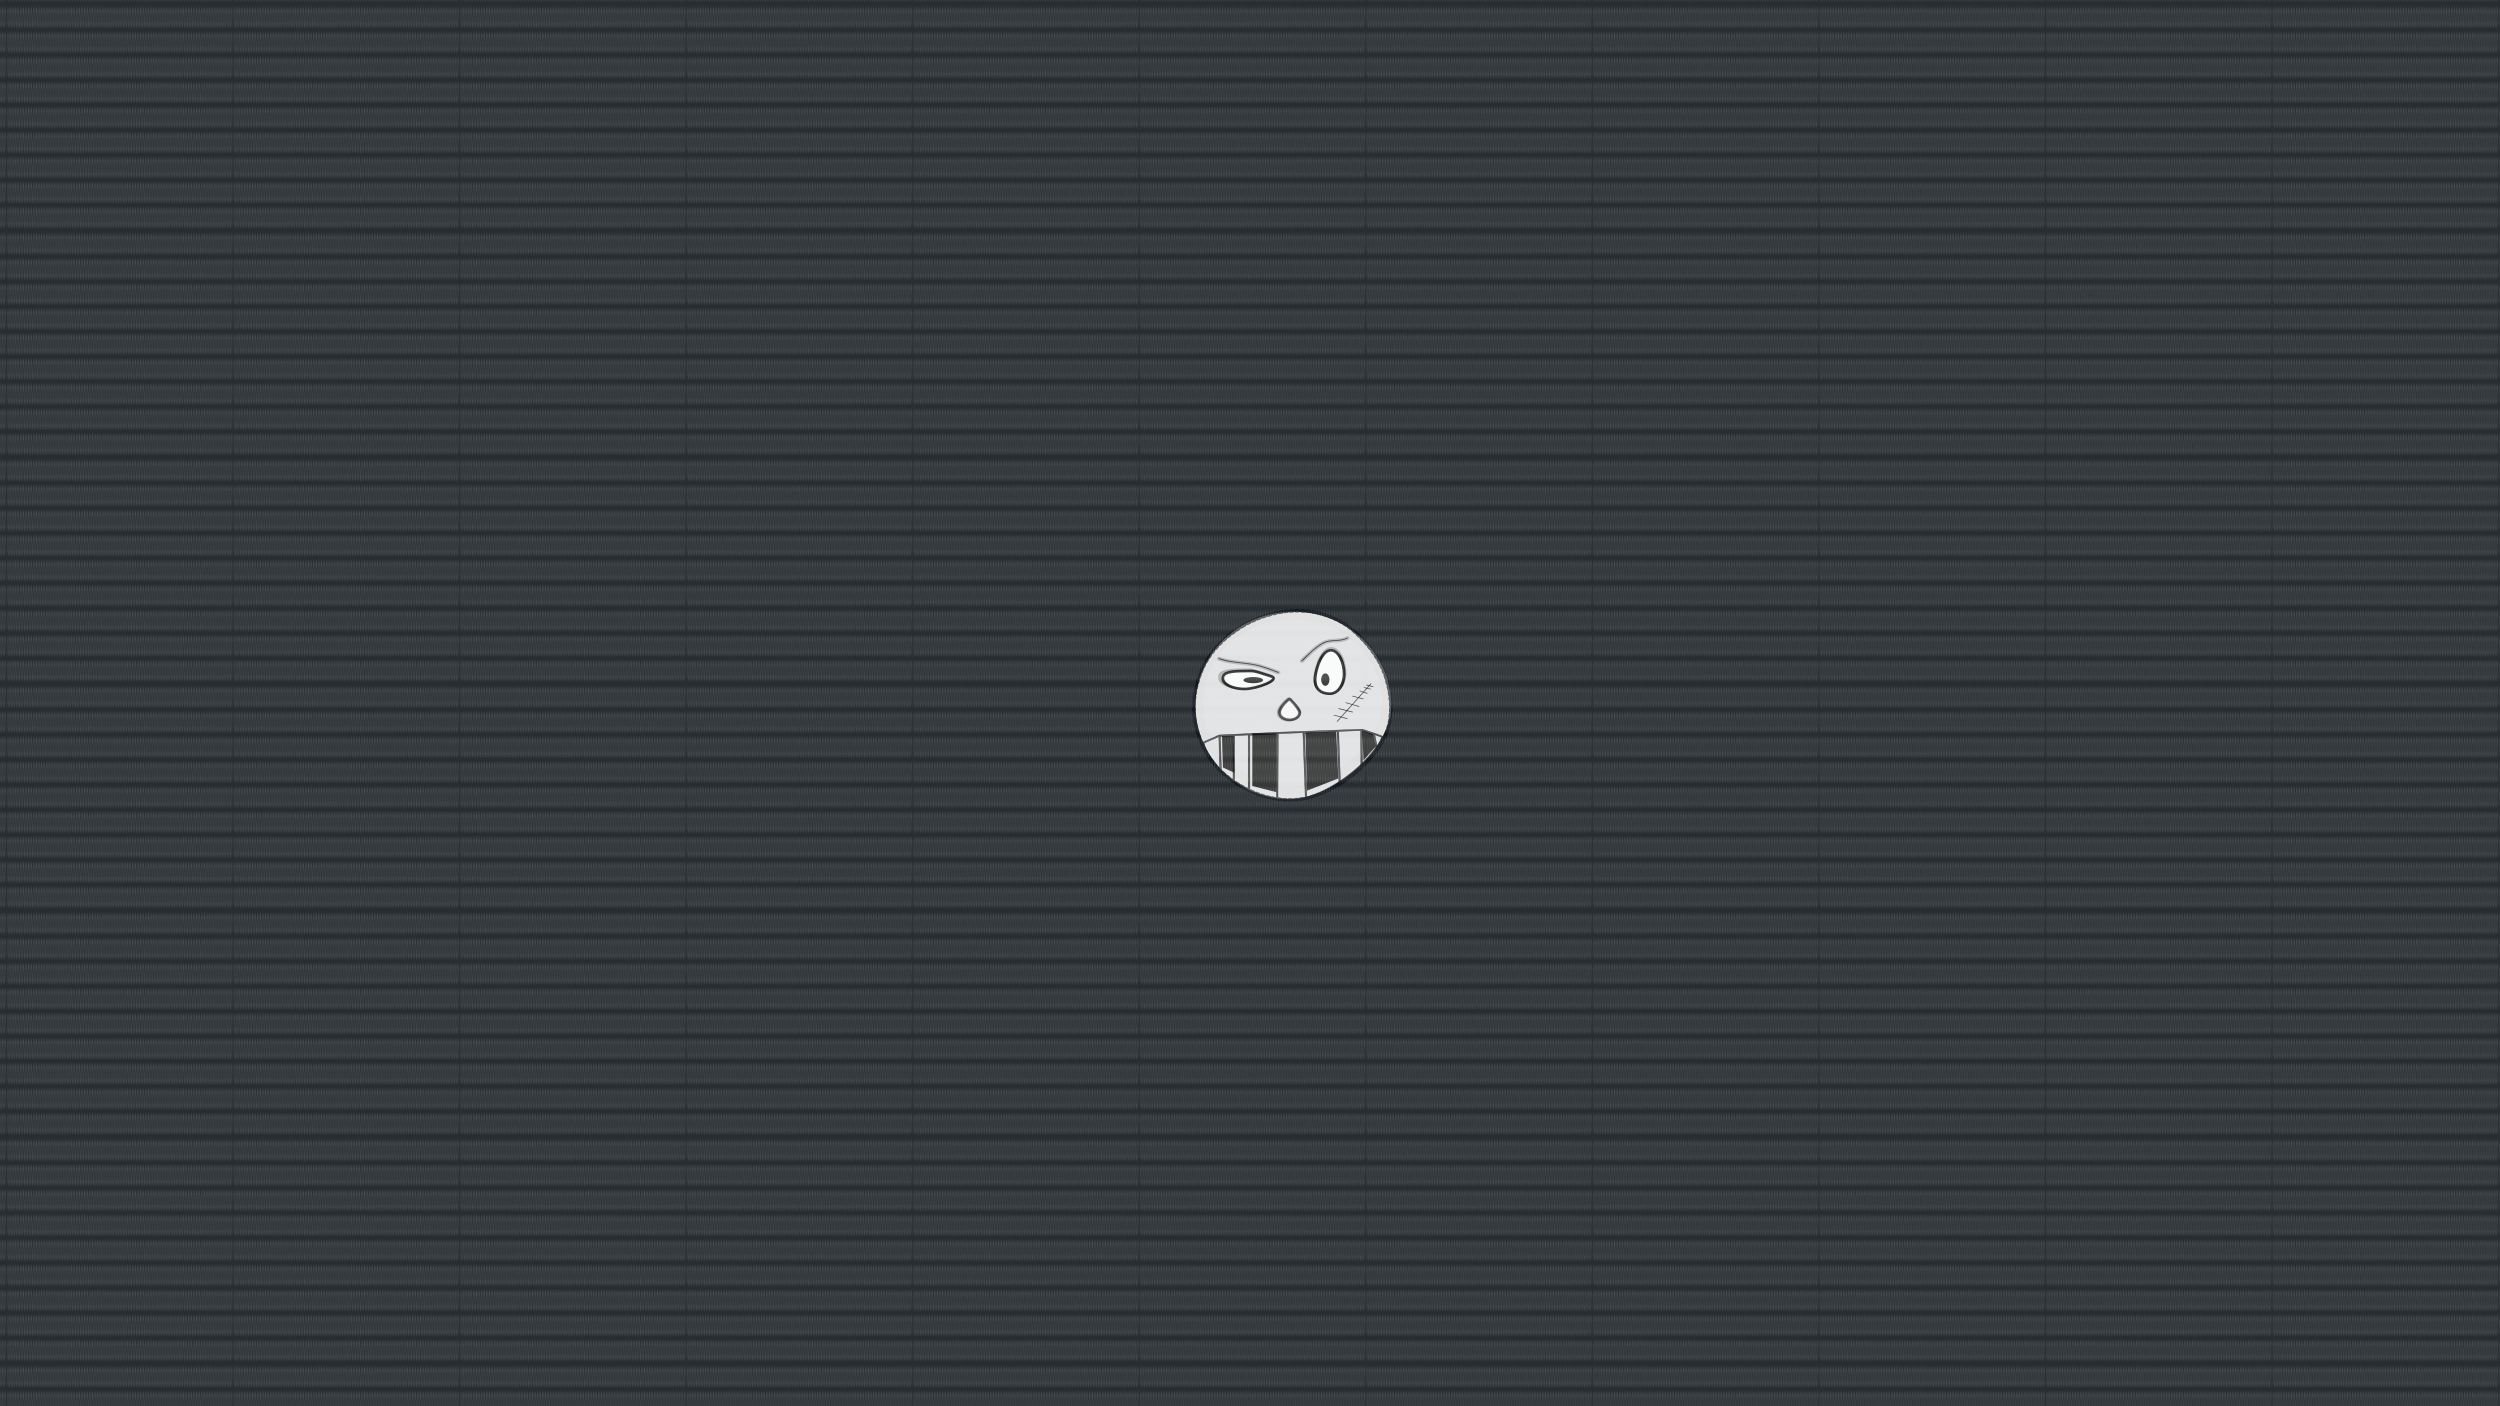 <?xml version="1.0" encoding="UTF-8" standalone="no"?>
<!-- Created with Inkscape (http://www.inkscape.org/) -->

<svg
   xmlns:dc="http://purl.org/dc/elements/1.1/"
   xmlns:cc="http://creativecommons.org/ns#"
   xmlns:rdf="http://www.w3.org/1999/02/22-rdf-syntax-ns#"
   xmlns:svg="http://www.w3.org/2000/svg"
   xmlns="http://www.w3.org/2000/svg"
   xmlns:xlink="http://www.w3.org/1999/xlink"
   xmlns:sodipodi="http://sodipodi.sourceforge.net/DTD/sodipodi-0.dtd"
   xmlns:inkscape="http://www.inkscape.org/namespaces/inkscape"
   width="1920"
   height="1080"
   viewBox="0 0 1920 1080"
   id="svg2"
   version="1.1"
   inkscape:version="0.92.2 2405546, 2018-03-11"
   sodipodi:docname="LOL.svg"
   inkscape:export-filename="/media/Dati/ArtWork/AAA-Resource/LOL.png"
   inkscape:export-xdpi="96"
   inkscape:export-ydpi="96">
  <defs
     id="defs4">
    <pattern
       inkscape:collect="always"
       xlink:href="#pattern2327"
       id="pattern2336"
       patternTransform="matrix(-0.063,0,0,3.203,-4.566,0.062)" />
    <pattern
       inkscape:collect="always"
       xlink:href="#pattern2327"
       id="pattern2331"
       patternTransform="matrix(0.063,0,0,3.203,178.067,0.062)" />
    <pattern
       inkscape:collect="always"
       xlink:href="#Wavywhite"
       id="pattern2327"
       patternTransform="matrix(-0.063,0,0,3.203,2088.868,673.46)" />
    <pattern
       inkscape:collect="always"
       xlink:href="#Wavywhite"
       id="pattern6681"
       patternTransform="matrix(0.764,0.951,-0.853,0.686,0,-27.638)" />
    <pattern
       inkscape:stockid="Wavy white"
       id="Wavywhite"
       height="5.181"
       width="30.066"
       patternUnits="userSpaceOnUse"
       inkscape:collect="always">
      <path
         id="path6592"
         d="M 7.597,0.061 C 5.079,-0.187 2.656,0.302 -0.01,1.788 L -0.01,3.061 C 2.773,1.431 5.173,1.052 7.472,1.280 C 9.770,1.508 11.969,2.361 14.253,3.218 C 18.820,4.931 23.804,6.676 30.066,3.061 L 30.062,1.788 C 23.622,5.497 19.246,3.770 14.691,2.061 C 12.413,1.207 10.115,0.311 7.597,0.061 z "
         style="fill:white;stroke:none;" />
    </pattern>
    <filter
       inkscape:collect="always"
       style="color-interpolation-filters:sRGB"
       id="filter4634"
       x="-0.048"
       width="1.097"
       y="-0.048"
       height="1.095">
      <feGaussianBlur
         inkscape:collect="always"
         stdDeviation="4.523"
         id="feGaussianBlur4636" />
    </filter>
    <filter
       inkscape:collect="always"
       style="color-interpolation-filters:sRGB"
       id="filter5133"
       x="-0.187"
       width="1.373"
       y="-0.481"
       height="1.963">
      <feGaussianBlur
         inkscape:collect="always"
         stdDeviation="6.84"
         id="feGaussianBlur5135" />
    </filter>
    <filter
       inkscape:collect="always"
       style="color-interpolation-filters:sRGB"
       id="filter5129"
       x="-0.325"
       width="1.65"
       y="-0.2"
       height="1.399">
      <feGaussianBlur
         inkscape:collect="always"
         stdDeviation="6.84"
         id="feGaussianBlur5131" />
    </filter>
    <filter
       inkscape:collect="always"
       style="color-interpolation-filters:sRGB"
       id="filter5125"
       x="-0.467"
       width="1.934"
       y="-0.411"
       height="1.822">
      <feGaussianBlur
         inkscape:collect="always"
         stdDeviation="6.84"
         id="feGaussianBlur5127" />
    </filter>
    <filter
       inkscape:collect="always"
       style="color-interpolation-filters:sRGB"
       id="filter5257"
       x="-0.067"
       width="1.135"
       y="-0.265"
       height="1.529">
      <feGaussianBlur
         inkscape:collect="always"
         stdDeviation="2.786"
         id="feGaussianBlur5259" />
    </filter>
    <filter
       inkscape:collect="always"
       style="color-interpolation-filters:sRGB"
       id="filter5253"
       x="-0.087"
       width="1.175"
       y="-0.159"
       height="1.317">
      <feGaussianBlur
         inkscape:collect="always"
         stdDeviation="2.786"
         id="feGaussianBlur5255" />
    </filter>
    <filter
       inkscape:collect="always"
       style="color-interpolation-filters:sRGB"
       id="filter5669"
       x="-0.086"
       width="1.171"
       y="-0.07"
       height="1.14">
      <feGaussianBlur
         inkscape:collect="always"
         stdDeviation="2.04"
         id="feGaussianBlur5671" />
    </filter>
    <filter
       inkscape:collect="always"
       style="color-interpolation-filters:sRGB"
       id="filter5665"
       x="-0.214"
       width="1.428"
       y="-0.74"
       height="2.479">
      <feGaussianBlur
         inkscape:collect="always"
         stdDeviation="2.04"
         id="feGaussianBlur5667" />
    </filter>
    <filter
       inkscape:collect="always"
       style="color-interpolation-filters:sRGB"
       id="filter5661"
       x="-0.203"
       width="1.407"
       y="-0.74"
       height="2.479">
      <feGaussianBlur
         inkscape:collect="always"
         stdDeviation="2.04"
         id="feGaussianBlur5663" />
    </filter>
    <filter
       inkscape:collect="always"
       style="color-interpolation-filters:sRGB"
       id="filter5657"
       x="-0.214"
       width="1.428"
       y="-0.678"
       height="2.356">
      <feGaussianBlur
         inkscape:collect="always"
         stdDeviation="2.04"
         id="feGaussianBlur5659" />
    </filter>
    <filter
       inkscape:collect="always"
       style="color-interpolation-filters:sRGB"
       id="filter5653"
       x="-0.262"
       width="1.525"
       y="-0.904"
       height="2.808">
      <feGaussianBlur
         inkscape:collect="always"
         stdDeviation="2.04"
         id="feGaussianBlur5655" />
    </filter>
    <filter
       inkscape:collect="always"
       style="color-interpolation-filters:sRGB"
       id="filter5649"
       x="-0.37"
       width="1.74"
       y="-1.017"
       height="3.034">
      <feGaussianBlur
         inkscape:collect="always"
         stdDeviation="2.04"
         id="feGaussianBlur5651" />
    </filter>
    <filter
       inkscape:collect="always"
       style="color-interpolation-filters:sRGB"
       id="filter5645"
       x="-0.428"
       width="1.856"
       y="-1.627"
       height="4.254">
      <feGaussianBlur
         inkscape:collect="always"
         stdDeviation="2.04"
         id="feGaussianBlur5647" />
    </filter>
    <filter
       inkscape:collect="always"
       style="color-interpolation-filters:sRGB"
       id="filter5641"
       x="-0.428"
       width="1.856"
       y="-1.356"
       height="3.712">
      <feGaussianBlur
         inkscape:collect="always"
         stdDeviation="2.04"
         id="feGaussianBlur5643" />
    </filter>
    <pattern
       patternUnits="userSpaceOnUse"
       width="173.502"
       height="173.502"
       patternTransform="translate(2093.434,673.398)"
       id="pattern2333">
      <path
         inkscape:connector-curvature="0"
         id="rect1602"
         d="M 0,0 H 173.502 V 173.502 H 0 Z"
         style="opacity:1;fill:url(#pattern2336);fill-opacity:1;stroke:none;stroke-width:4;stroke-linecap:round;stroke-linejoin:bevel;stroke-miterlimit:4;stroke-dasharray:none;stroke-opacity:1;paint-order:stroke fill markers" />
      <path
         style="opacity:1;fill:url(#pattern2331);fill-opacity:1;stroke:none;stroke-width:4;stroke-linecap:round;stroke-linejoin:bevel;stroke-miterlimit:4;stroke-dasharray:none;stroke-opacity:1;paint-order:stroke fill markers"
         d="M 173.502,0 H 0 v 173.502 h 173.502 z"
         id="path2329"
         inkscape:connector-curvature="0" />
    </pattern>
  </defs>
  <sodipodi:namedview
     id="base"
     pagecolor="#ffffff"
     bordercolor="#666666"
     borderopacity="1.0"
     inkscape:pageopacity="0.0"
     inkscape:pageshadow="2"
     inkscape:zoom="0.6194768"
     inkscape:cx="1805.9438"
     inkscape:cy="270.72569"
     inkscape:document-units="px"
     inkscape:current-layer="layer1"
     showgrid="false"
     units="px"
     inkscape:showpageshadow="false"
     inkscape:window-width="1920"
     inkscape:window-height="991"
     inkscape:window-x="0"
     inkscape:window-y="25"
     inkscape:window-maximized="1" />
  <g
     inkscape:label="Livello 1"
     inkscape:groupmode="layer"
     id="layer1"
     transform="translate(0,27.638)">
    <rect
       style="opacity:1;fill:#282d32;fill-opacity:1;stroke:none;stroke-width:21.814;stroke-linecap:round;stroke-linejoin:bevel;stroke-miterlimit:4;stroke-dasharray:none;stroke-dashoffset:50;stroke-opacity:0.956;paint-order:fill markers stroke"
       id="rect5239"
       width="1920"
       height="1080"
       x="0"
       y="-27.638" />
    <g
       transform="matrix(0.671,0,0,0.614,909.014,-57.062)"
       id="g6924">
      <path
         style="color:#000000;font-style:normal;font-variant:normal;font-weight:normal;font-stretch:normal;font-size:medium;line-height:normal;font-family:sans-serif;font-variant-ligatures:normal;font-variant-position:normal;font-variant-caps:normal;font-variant-numeric:normal;font-variant-alternates:normal;font-feature-settings:normal;text-indent:0;text-align:start;text-decoration:none;text-decoration-line:none;text-decoration-style:solid;text-decoration-color:#000000;letter-spacing:normal;word-spacing:normal;text-transform:none;writing-mode:lr-tb;direction:ltr;text-orientation:mixed;dominant-baseline:auto;baseline-shift:baseline;text-anchor:start;white-space:normal;shape-padding:0;clip-rule:nonzero;display:inline;overflow:visible;visibility:visible;opacity:1;isolation:auto;mix-blend-mode:normal;color-interpolation:sRGB;color-interpolation-filters:linearRGB;solid-color:#000000;solid-opacity:1;vector-effect:none;fill:#050505;fill-opacity:0.581;fill-rule:nonzero;stroke:none;stroke-width:9.503;stroke-linecap:round;stroke-linejoin:bevel;stroke-miterlimit:4;stroke-dasharray:none;stroke-dashoffset:50;stroke-opacity:1;paint-order:fill markers stroke;filter:url(#filter4634);color-rendering:auto;image-rendering:auto;shape-rendering:auto;text-rendering:auto;enable-background:accumulate"
         d="m 124.754,813.148 c -61.824,0 -111.949,51.2 -111.949,114.119 -2.7e-5,63.261 56.239,117.282 112.219,114.113 23.151,-1.31 50.49,-15.493 72.609,-36.295 22.119,-20.802 39.072,-48.519 39.072,-77.818 -3e-5,-62.92 -50.127,-114.119 -111.951,-114.119 z m 0,9.504 c 56.584,10e-6 102.447,46.73 102.447,104.615 1e-5,25.577 -15.28,51.336 -36.078,70.895 -20.798,19.559 -47.059,32.622 -66.637,33.73 -49.393,2.796 -102.178,-47.081 -102.178,-104.625 0,-57.885 45.861,-104.615 102.445,-104.615 z"
         id="path4606"
         inkscape:connector-curvature="0" />
      <path
         style="opacity:0.863;fill:#ffffff;fill-opacity:1;stroke:#a4c9d9;stroke-width:1.058;stroke-linecap:round;stroke-linejoin:bevel;stroke-miterlimit:4;stroke-dasharray:none;stroke-dashoffset:50;stroke-opacity:0.158;paint-order:fill markers stroke"
         d="m 237.622,930.224 c 3e-5,58.779 -73.248,115.456 -112.021,117.147 -61.808,2.696 -112.021,-52.448 -112.021,-117.147 0,-64.698 50.154,-117.147 112.021,-117.147 61.868,10e-6 112.021,52.448 112.021,117.147 z"
         id="path4583"
         inkscape:connector-curvature="0"
         sodipodi:nodetypes="sssss" />
      <path
         inkscape:connector-curvature="0"
         id="path4978"
         d="m 130.001,810.082 -1.701,0.033 -1.17,0.58 -0.407,1.327 0.613,1.23 1.021,0.372 1.69,-0.033 h 0.011 l 1.479,0.012 1.182,-0.546 0.439,-1.317 -0.585,-1.245 -1.012,-0.401 -1.521,-0.012 z m 4.825,0.096 -1.196,0.516 -0.469,1.302 0.554,1.261 1.004,0.428 0.652,0.025 2.526,0.16 1.205,-0.481 0.498,-1.289 -0.523,-1.278 -0.994,-0.457 -2.523,-0.16 -0.042,-0.001 z m -9.788,0.061 -0.496,0.023 -0.042,0.002 -2.697,0.202 -0.042,0.004 -0.023,10e-4 -1.125,0.676 -0.313,1.357 0.696,1.175 1.027,0.28 v 0.006 l 0.019,-10e-4 h 10e-4 l 2.636,-0.197 h 0.01 l 0.486,-0.023 1.155,-0.613 0.376,-1.338 -0.641,-1.212 z m 16.338,0.432 -1.225,0.413 -0.56,1.26 0.465,1.304 0.969,0.512 2.357,0.283 0.017,0.002 0.024,0.002 0.762,0.113 1.236,-0.379 0.589,-1.243 -0.433,-1.317 -0.957,-0.538 -0.802,-0.12 -0.042,-0.005 z m -22.884,0.15 -2.744,0.36 -0.04,0.006 -0.454,0.071 -1.091,0.737 -0.251,1.372 0.751,1.135 1.057,0.227 0.445,-0.07 0.007,-10e-4 2.705,-0.353 1.108,-0.707 0.281,-1.365 -0.724,-1.154 z m 29.357,0.781 -1.244,0.343 -0.618,1.227 0.4,1.328 0.943,0.565 1.345,0.238 0.02,0.004 0.023,0.004 1.741,0.364 1.255,-0.309 0.648,-1.208 -0.368,-1.339 -0.93,-0.592 -1.784,-0.369 -0.043,-0.007 z m -35.822,0.179 -2.928,0.547 -0.04,0.007 -0.247,0.055 -1.056,0.796 -0.187,1.383 0.802,1.093 1.065,0.17 0.208,-0.045 0.016,-0.002 0.024,-0.005 2.886,-0.539 1.076,-0.766 0.218,-1.38 -0.777,-1.113 z m 42.232,1.18 -1.26,0.269 -0.679,1.189 0.336,1.35 0.916,0.62 0.333,0.078 0.025,0.006 0.018,0.004 2.541,0.684 0.023,0.006 0.02,0.005 0.083,0.026 1.271,-0.196 0.738,-1.146 -0.267,-1.368 -0.883,-0.673 -0.125,-0.037 -0.044,-0.012 -2.627,-0.707 -0.042,-0.011 z m -48.648,0.123 -3.123,0.762 -0.04,0.011 -0.021,0.005 -1.017,0.852 -0.122,1.392 0.852,1.048 1.053,0.109 0.001,0.005 0.016,-0.004 0.023,-0.005 3.084,-0.752 1.037,-0.823 0.153,-1.39 -0.826,-1.07 z m -6.311,1.632 -0.093,0.026 -0.04,0.011 -3.011,0.914 -0.998,0.881 -0.089,1.395 0.876,1.023 1.074,0.081 2.973,-0.901 0.036,-0.01 0.002,-10e-4 0.054,-0.015 1.018,-0.852 0.122,-1.392 -0.852,-1.048 z m 61.32,0.07 -1.278,0.156 -0.765,1.123 0.231,1.376 0.865,0.699 1.909,0.639 0.023,0.007 0.02,0.006 1.075,0.397 1.28,-0.118 0.794,-1.1 -0.196,-1.383 -0.846,-0.725 -1.117,-0.412 -0.043,-0.015 z m -67.588,1.914 -0.325,0.109 -0.04,0.014 -2.733,0.996 -0.955,0.936 -0.023,1.398 0.924,0.974 1.076,0.021 2.722,-0.993 0.01,-0.004 0.288,-0.094 0.975,-0.908 0.056,-1.397 -0.9,-0.999 z m 73.778,0.358 -1.282,0.079 -0.822,1.075 0.163,1.388 0.828,0.75 0.521,0.209 2.23,0.968 0.023,0.011 0.016,0.006 0.126,0.06 1.286,-0.005 0.872,-1.027 -0.094,-1.395 -0.79,-0.796 -0.165,-0.078 -0.039,-0.018 -2.311,-1.004 -0.04,-0.016 z m -78.871,1.955 -1.078,0.01 -0.547,0.217 -0.04,0.016 -2.455,1.055 -0.908,0.989 0.044,1.398 0.969,0.918 1.078,-0.041 2.416,-1.038 0.024,-0.01 0.015,-0.006 0.508,-0.2 0.932,-0.964 -0.01,-1.398 z m 83.653,0.766 -0.896,1.001 0.059,1.398 0.771,0.819 1.4,0.703 0.006,0.002 1.462,0.786 1.283,0.068 0.922,-0.974 -0.027,-1.399 -0.751,-0.841 -1.469,-0.791 -0.039,-0.019 -1.438,-0.724 z m -89.71,1.834 -1.075,0.073 -0.748,0.346 -0.04,0.019 -2.19,1.094 -0.857,1.042 0.114,1.392 1.013,0.859 1.074,-0.104 2.15,-1.075 0.027,-0.012 0.013,-0.006 0.707,-0.327 0.884,-1.016 -0.079,-1.397 z m 95.559,1.261 -0.946,0.948 -0.006,1.398 0.73,0.864 0.085,0.046 0.015,0.01 2.128,1.301 0.025,0.016 0.012,0.006 0.465,0.302 1.274,0.179 0.99,-0.893 0.075,-1.397 -0.687,-0.903 -0.503,-0.327 -0.038,-0.023 -2.181,-1.332 -0.036,-0.022 -0.122,-0.07 z m -101.484,1.681 -1.071,0.137 -0.919,0.492 -0.04,0.023 -1.943,1.119 -0.802,1.093 0.185,1.383 1.056,0.796 1.065,-0.17 1.935,-1.113 0.009,-0.005 0.879,-0.471 0.829,-1.067 -0.149,-1.39 z m 107.16,1.837 -1.01,0.863 -0.109,1.395 0.664,0.922 0.973,0.669 0.007,0.006 0.027,0.018 1.65,1.208 1.264,0.25 1.031,-0.833 0.144,-1.39 -0.642,-0.941 -1.686,-1.232 -0.035,-0.026 -1.008,-0.693 z m -112.933,1.454 -1.061,0.202 -1.051,0.648 -0.013,0.018 -0.024,0.005 -2.761,1.81 -0.747,1.138 0.257,1.371 1.096,0.732 1.055,-0.235 2.725,-1.785 0.016,-0.01 0.02,-0.014 1.014,-0.624 0.774,-1.118 -0.223,-1.377 z m 118.384,2.47 -1.072,0.771 -0.211,1.38 0.594,0.978 1.748,1.429 0.019,0.018 0.015,0.011 0.743,0.644 1.239,0.364 1.091,-0.74 0.247,-1.372 -0.571,-0.996 -0.777,-0.674 -0.035,-0.029 -1.782,-1.46 z m -125.004,1.848 -1.049,0.26 -0.469,0.326 -0.032,0.023 -2.217,1.615 -0.693,1.178 0.317,1.356 1.126,0.672 1.043,-0.289 2.185,-1.594 0.015,-0.01 0.017,-0.014 0.435,-0.3 0.72,-1.159 -0.285,-1.364 z m 130.141,2.496 -1.108,0.707 -0.281,1.365 0.544,1.012 0.54,0.494 0.007,0.006 1.837,1.784 1.22,0.439 1.127,-0.673 0.316,-1.356 -0.519,-1.029 -1.845,-1.792 -0.034,-0.033 -0.574,-0.525 z m -135.547,1.442 -1.039,0.317 -0.942,0.726 -0.035,0.026 -1.657,1.346 -0.638,1.215 0.379,1.336 1.157,0.609 1.029,-0.347 1.623,-1.319 0.005,-0.002 0.941,-0.724 0.666,-1.196 -0.348,-1.346 z m 140.403,3.268 -1.142,0.642 -0.348,1.347 0.494,1.042 0.325,0.33 0.01,0.01 0.016,0.018 1.931,2.065 1.198,0.499 1.154,-0.613 0.376,-1.338 -0.473,-1.053 -1.956,-2.093 -0.025,-0.028 -0.352,-0.357 z m -145.643,0.938 -1.021,0.376 -1.397,1.198 -0.034,0.03 -1.11,1.007 -0.578,1.25 0.446,1.312 1.185,0.539 1.009,-0.405 1.076,-0.977 0.013,-0.011 0.02,-0.019 1.362,-1.168 0.609,-1.232 -0.411,-1.325 z m 150.285,4.008 -1.166,0.584 -0.406,1.327 0.45,1.066 1.033,1.159 1.154,1.358 1.177,0.564 1.18,-0.553 0.434,-1.316 -0.425,-1.076 -1.181,-1.392 -0.028,-0.03 -1.033,-1.157 z m -155.337,0.469 -1,0.438 -1.804,1.732 -0.035,0.034 -0.597,0.609 -0.511,1.283 0.512,1.282 1.211,0.466 0.989,-0.468 0.563,-0.573 0.005,-0.005 1.799,-1.728 0.546,-1.267 -0.478,-1.298 z m 159.8,4.678 -1.192,0.518 -0.466,1.305 0.4,1.089 1.663,2.057 0.004,0.005 0.421,0.55 1.147,0.628 1.205,-0.484 0.496,-1.29 -0.374,-1.101 -0.447,-0.584 -0.028,-0.034 -1.667,-2.064 z m -164.641,0.078 -0.974,0.501 -2.143,2.316 -0.036,0.038 -0.138,0.16 -0.439,1.316 0.584,1.245 1.235,0.386 0.959,-0.533 0.105,-0.12 0.009,-0.011 2.134,-2.306 0.477,-1.299 -0.548,-1.264 z m -4.549,5.031 -0.959,0.532 -0.064,0.077 -0.036,0.042 -2.076,2.546 -0.399,1.33 0.621,1.223 1.246,0.342 0.943,-0.566 2.04,-2.503 0.01,-0.011 0.056,-0.066 0.438,-1.314 -0.584,-1.246 z m 173.451,0.242 -1.217,0.45 -0.527,1.275 0.345,1.109 1.997,2.756 1.131,0.662 1.216,-0.45 0.528,-1.275 -0.345,-1.111 -1.995,-2.755 z m -177.762,5.088 -0.927,0.6 -0.431,0.565 -0.034,0.048 -1.56,2.195 -0.314,1.356 0.695,1.176 1.264,0.248 0.906,-0.635 1.555,-2.189 0.006,-0.005 0.395,-0.518 0.359,-1.343 -0.657,-1.201 z m 181.734,0.481 -1.227,0.41 -0.562,1.258 0.316,1.122 0.497,0.726 0.006,0.01 1.336,2.082 1.094,0.732 1.239,-0.371 0.595,-1.239 -0.285,-1.131 -1.342,-2.091 -0.028,-0.042 -0.524,-0.767 z m -185.741,5.138 -0.885,0.669 -0.712,1.081 -0.026,0.041 -0.978,1.574 -0.016,0.028 -0.138,0.233 -0.212,1.379 0.782,1.111 1.278,0.134 0.856,-0.713 0.122,-0.205 0.951,-1.535 0.008,-0.014 0.017,-0.026 0.687,-1.042 0.271,-1.366 -0.734,-1.149 z m 189.503,0.65 -1.248,0.328 -0.632,1.22 0.254,1.139 1.044,1.741 0.001,0.002 0.653,1.17 1.049,0.807 1.258,-0.285 0.668,-1.196 -0.22,-1.149 -0.68,-1.219 -0.028,-0.048 -1.047,-1.744 z m -193.16,5.25 -0.836,0.74 -0.809,1.444 -0.031,0.055 -0.816,1.584 -0.13,1.392 0.846,1.052 1.284,0.045 0.81,-0.773 0.787,-1.529 0.008,-0.016 0.801,-1.428 0.175,-1.387 -0.809,-1.085 z m 196.633,0.743 -1.264,0.25 -0.695,1.178 0.193,1.154 0.513,0.973 0.013,0.026 0.871,1.719 0.001,0.001 0.012,0.026 0.128,0.267 1.004,0.874 1.271,-0.202 0.731,-1.149 -0.155,-1.161 -0.142,-0.294 -0.013,-0.028 -0.898,-1.773 -0.015,-0.026 -0.525,-1 z m -198.608,5.418 -1.284,0.004 -0.785,0.803 -0.782,1.655 -0.026,0.053 -0.646,1.49 -0.04,1.398 0.911,0.986 1.283,-0.052 0.76,-0.832 0.645,-1.488 0.001,-0.002 0.758,-1.6 0.085,-1.395 z m 201.734,0.791 -1.274,0.178 -0.75,1.134 0.136,1.164 0.071,0.15 0.012,0.029 0.779,1.759 0.012,0.03 0.481,1.142 0.957,0.933 1.28,-0.124 0.789,-1.104 -0.097,-1.167 -0.494,-1.174 -0.012,-0.03 -0.805,-1.818 -0.013,-0.029 -0.083,-0.179 z m -204.598,5.504 -1.28,0.099 -0.734,0.859 -0.752,1.89 -0.02,0.052 -0.488,1.347 0.043,1.399 0.967,0.918 1.278,-0.142 0.708,-0.885 0.482,-1.331 0.007,-0.016 0.731,-1.84 -0.001,-1.398 z m 207.385,0.925 -1.283,0.071 -0.828,1.07 0.054,1.172 0.423,1.116 0.658,1.838 0.005,0.021 0.005,0.012 0.07,0.208 0.885,1.014 1.284,-0.014 0.867,-1.031 -0.011,-1.174 -0.081,-0.239 -0.011,-0.035 -0.669,-1.873 -0.013,-0.033 -0.434,-1.149 z m -209.872,5.558 -1.272,0.187 -0.683,0.907 -0.711,2.152 -0.015,0.049 -0.349,1.164 0.122,1.392 1.018,0.852 1.267,-0.228 0.657,-0.93 0.344,-1.149 0.005,-0.014 0.695,-2.101 -0.082,-1.395 z m 210.94,1.038 -0.892,1.008 -0.017,1.174 0.676,2.182 0.005,0.019 0.302,1.083 0.83,1.066 1.284,0.066 0.919,-0.978 0.051,-1.171 -0.308,-1.102 -0.015,-0.052 -0.692,-2.234 -0.861,-1.038 z m -213.062,5.596 -1.26,0.269 -0.631,0.951 -0.654,2.427 -0.012,0.048 -0.228,0.948 0.195,1.383 1.063,0.788 1.252,-0.309 0.607,-0.968 0.216,-0.901 0.653,-2.427 -0.16,-1.387 z m 215.072,1.066 -0.947,0.945 -0.083,1.17 0.84,3.388 0.801,1.094 1.28,0.108 0.947,-0.945 0.082,-1.169 -0.838,-3.388 -0.801,-1.094 z m -216.841,5.69 -1.246,0.347 -0.579,0.988 -0.578,2.702 -0.009,0.046 -0.136,0.721 0.266,1.369 1.1,0.721 1.235,-0.384 0.556,-1.004 0.136,-0.721 0.567,-2.654 -0.231,-1.376 z m 218.472,1.094 -0.973,0.914 -0.117,1.165 0.167,0.774 0.485,2.606 0.736,1.145 1.271,0.197 1,-0.88 0.152,-1.161 -0.494,-2.66 -0.012,-0.055 -0.168,-0.773 -0.769,-1.12 z m -219.901,5.757 -1.227,0.42 -0.529,1.02 -0.478,2.957 -0.008,0.046 -0.069,0.501 0.333,1.351 1.134,0.657 1.215,-0.455 0.507,-1.037 0.062,-0.454 0.001,-0.005 0.477,-2.952 -0.3,-1.36 z m 221.244,1.098 -1.025,0.843 -0.187,1.154 0.324,2.08 0.002,0.022 0.004,0.022 0.171,1.298 0.673,1.191 1.259,0.275 1.045,-0.814 0.212,-1.15 -0.176,-1.34 -0.006,-0.044 -0.329,-2.124 -0.701,-1.172 z m -222.34,5.824 -1.204,0.488 -0.481,1.05 -0.356,3.175 -0.006,0.045 -0.027,0.31 0.398,1.33 1.162,0.591 1.193,-0.523 0.455,-1.063 0.023,-0.264 0.356,-3.175 -0.365,-1.34 z m 223.341,1.1 -1.068,0.776 -0.249,1.141 0.138,1.387 h -0.001 l 0.172,2.075 0.615,1.228 1.246,0.346 1.082,-0.754 0.267,-1.137 -0.172,-2.075 -0.002,-0.03 -0.141,-1.417 -0.636,-1.216 z m -224.117,5.875 -1.177,0.561 -0.427,1.077 -0.155,2.507 -0.002,0.053 -0.034,0.997 0.47,1.302 1.193,0.514 1.161,-0.6 0.396,-1.089 0.034,-0.997 0.153,-2.453 -0.433,-1.317 z m 224.725,1.105 -1.107,0.711 -0.304,1.124 0.032,0.655 10e-4,0.021 v 0.012 l 0.066,2.056 0.01,0.698 0.532,1.273 1.217,0.446 1.13,-0.665 0.344,-1.112 -0.012,-0.73 v -0.033 l -0.067,-2.089 -0.001,-0.033 -0.034,-0.687 -0.576,-1.252 z m -225.08,5.909 -1.143,0.637 -0.365,1.104 -0.006,1.001 v 0.051 l 0.055,2.509 0.539,1.268 1.221,0.436 1.126,-0.673 0.336,-1.115 -0.054,-2.498 v -0.01 l 0.005,-0.949 -0.504,-1.286 z m 225.329,1.096 -1.154,0.617 -0.382,1.097 -0.04,1.977 h -0.001 l -0.059,1.495 0.461,1.305 1.192,0.524 1.164,-0.591 0.403,-1.089 0.059,-1.495 0.001,-0.034 0.042,-2.012 -0.485,-1.295 z m -225.243,5.932 -1.09,0.743 -0.277,1.134 0.168,2.269 0.005,0.048 0.122,1.226 0.636,1.215 1.25,0.323 1.07,-0.774 0.249,-1.141 -0.117,-1.179 -0.167,-2.268 -0.606,-1.234 z m 225.032,1.075 -1.185,0.539 -0.445,1.067 -0.094,1.215 -0.193,1.982 -0.001,0.01 -0.002,0.027 -0.021,0.183 0.357,1.343 1.147,0.632 1.205,-0.483 0.486,-1.048 0.027,-0.219 0.004,-0.038 0.2,-2.056 0.002,-0.037 0.094,-1.216 -0.411,-1.324 z m -224.435,5.919 -1.048,0.806 -0.222,1.148 0.099,0.796 0.006,0.045 0.396,2.671 0.696,1.178 1.262,0.25 1.032,-0.836 0.192,-1.153 -0.39,-2.626 -0.002,-0.018 -0.006,-0.027 -0.093,-0.751 -0.665,-1.195 z m 223.777,1.055 -1.215,0.451 -0.508,1.035 -0.054,0.387 v 0.002 l -0.318,1.989 -0.181,0.996 0.273,1.366 1.104,0.714 1.233,-0.39 0.551,-1.009 0.188,-1.035 0.006,-0.041 0.325,-2.027 0.005,-0.04 0.054,-0.39 -0.331,-1.351 z m -222.791,5.891 -0.989,0.89 -0.14,1.163 0.407,2.063 0.008,0.042 0.301,1.361 0.774,1.116 1.278,0.146 0.97,-0.916 0.111,-1.167 -0.292,-1.319 -0.006,-0.025 -0.005,-0.018 -0.398,-2.02 -0.747,-1.138 z m 221.685,1.009 -1.25,0.328 -0.593,0.977 -0.343,1.503 -0.004,0.015 -0.006,0.028 -0.442,1.748 -0.002,0.004 -0.002,0.007 v 10e-4 l -0.006,0.03 0.011,0.002 0.145,1.357 1.033,0.83 1.263,-0.257 0.64,-0.944 0.004,-0.012 0.011,-0.044 0.465,-1.836 0.011,-0.044 0.352,-1.544 -0.212,-1.379 z m -220.251,5.838 -0.95,0.944 -0.085,1.168 0.149,0.609 0.01,0.041 0.712,2.654 0.01,0.04 0.034,0.109 0.844,1.052 1.284,0.045 0.907,-0.992 0.035,-1.172 -0.021,-0.07 -0.006,-0.018 -0.006,-0.022 -0.701,-2.611 -0.14,-0.569 -0.798,-1.097 z m 190.084,0.614 -0.087,0.002 -0.128,0.59 -0.14,0.305 -0.931,-0.845 -95.9,3.878 h -0.008 l -67.162,3.402 -0.03,0.001 0.028,0.719 -1.571,-0.093 -0.967,0.811 c 0.009,-0.143 0.034,-0.213 0.055,-0.253 -0.062,0.056 -0.19,0.157 -0.38,0.279 -0.398,0.257 -1.022,0.596 -1.774,0.973 -1.504,0.752 -3.537,1.665 -5.573,2.58 -2.036,0.915 -4.074,1.831 -5.631,2.614 -0.778,0.392 -1.435,0.747 -1.936,1.075 -0.251,0.164 -0.462,0.316 -0.65,0.499 -0.014,0.014 -0.031,0.03 -0.046,0.044 l -0.829,-2.148 -0.27,-0.745 -0.91,-0.988 -1.284,0.049 -0.841,1.055 0.038,1.172 0.27,0.747 0.013,0.035 0.965,2.495 0.93,0.967 1.282,-0.081 0.464,-0.607 c 0.046,0.208 0.092,0.416 0.141,0.624 l -0.806,0.092 -0.774,1.118 0.113,1.165 1.09,2.487 0.017,0.038 0.313,0.672 0.99,0.893 0.986,-0.141 c 0.017,0.046 0.034,0.092 0.051,0.138 l -0.689,1.105 0.167,1.159 0.756,1.524 0.02,0.043 0.813,1.539 1.032,0.834 0.571,-0.113 c 0.08,0.159 0.162,0.318 0.243,0.477 l -0.39,0.706 0.222,1.149 0.337,0.6 0.026,0.043 1.407,2.349 1.071,0.77 0.442,-0.115 c 0.115,0.183 0.238,0.365 0.355,0.549 l -0.286,0.64 0.316,1.123 1.444,2.122 0.032,0.045 0.494,0.678 1.133,0.659 0.403,-0.149 c 0.13,0.175 0.258,0.351 0.39,0.525 l -0.239,0.635 0.382,1.096 0.931,1.197 0.038,0.045 1.199,1.438 1.17,0.573 0.403,-0.183 c 0.142,0.165 0.29,0.327 0.434,0.491 l -0.192,0.635 0.451,1.066 0.304,0.338 0.039,0.042 2.015,2.098 1.205,0.483 1.146,-0.629 0.36,-1.342 -0.484,-1.049 -0.199,-0.207 -1.059,-41.573 14.436,-0.295 v 53.666 h -0.274 l -0.241,-0.183 h -0.005 l -0.421,-0.342 -1.252,-0.32 -1.067,0.778 -0.207,1.38 0.599,0.975 0.461,0.372 0.039,0.033 2.17,1.652 1.26,0.279 0.398,-0.31 c 0.158,0.114 0.315,0.229 0.474,0.342 l -0.069,0.743 0.652,0.934 1.65,1.176 0.04,0.028 1.067,0.713 1.272,0.194 0.434,-0.383 c 0.142,0.091 0.28,0.185 0.422,0.275 l -0.032,0.87 0.703,0.888 2.799,1.742 1.278,0.152 0.52,-0.488 c 0.122,0.069 0.247,0.136 0.369,0.205 l -0.008,0.942 0.727,0.865 0.751,0.435 0.043,0.023 2.131,1.141 1.282,0.067 0.92,-0.977 -0.009,-0.483 0.328,-0.187 v -68.309 l 30.739,-1.626 -0.344,79.755 c -0.193,-0.036 -0.385,-0.077 -0.578,-0.114 l -0.844,-0.515 -1.783,-0.331 h -0.012 l -1.325,-0.294 -0.742,0.172 c -0.544,-0.126 -1.087,-0.259 -1.628,-0.397 l -0.73,-0.512 -1.616,-0.414 h -0.008 l -1.451,-0.427 -1.271,0.205 -0.73,1.152 0.275,1.365 0.888,0.666 1.498,0.44 0.05,0.014 1.624,0.417 1.264,-0.249 0.449,-0.758 0.275,0.078 0.286,1.082 0.922,0.604 1.337,0.296 0.05,0.012 1.831,0.342 1.248,-0.334 0.173,-0.337 0.708,0.203 0.15,0.464 0.955,0.542 1.2,0.182 0.05,0.012 1.999,0.235 1.227,-0.416 0.301,-0.68 c 0.134,0.016 0.268,0.033 0.402,0.048 l 0.345,0.885 0.985,0.475 1.074,0.091 h 0.051 l 2.143,0.106 1.201,-0.501 0.203,-0.543 c 0.181,0.012 0.361,0.022 0.541,0.032 l 0.318,0.688 1.009,0.406 0.943,0.013 h 0.054 l 2.279,-0.048 1.168,-0.583 0.125,-0.409 c 0.221,-0.012 0.442,-0.014 0.664,-0.021 l 0.283,0.525 1.032,0.334 0.798,-0.044 h 0.054 l 2.416,-0.229 1.129,-0.666 0.086,-0.36 c 0.235,-0.027 0.469,-0.057 0.704,-0.087 l 0.286,0.455 1.052,0.257 0.623,-0.082 0.056,-0.012 2.562,-0.438 1.086,-0.75 0.063,-0.364 c 0.234,-0.047 0.468,-0.095 0.701,-0.144 l 0.309,0.424 1.065,0.174 0.419,-0.09 0.058,-0.014 2.723,-0.69 1.032,-0.834 0.144,-1.391 -0.837,-1.062 -1.07,-0.131 -1.487,0.378 -2.643,-79.026 37.264,-2.124 2.119,64.363 -0.333,0.079 -0.813,0.546 -0.02,0.014 -1.862,1.205 h -0.01 l -0.012,0.012 h -0.002 l -0.769,1.123 0.231,1.376 1.082,0.755 1.06,-0.209 0.024,-0.016 0.021,-0.014 1.904,-1.232 0.02,-0.014 0.834,-0.559 0.735,-1.146 -0.021,-0.109 c 0.251,-0.169 0.498,-0.343 0.747,-0.513 l 0.239,0.15 1.049,-0.261 0.193,-0.134 0.02,-0.014 1.85,-1.324 0.03,-0.021 0.641,-0.483 0.68,-1.186 -0.015,-0.058 c 0.251,-0.186 0.509,-0.365 0.759,-0.553 l 0.191,0.111 1.04,-0.304 0.351,-0.263 0.038,-0.03 2.256,-1.8 0.649,-1.208 -0.011,-0.038 c 0.255,-0.207 0.508,-0.415 0.762,-0.622 l 0.188,0.094 1.021,-0.369 2.228,-1.881 0.035,-0.032 0.312,-0.278 0.575,-1.227 c 0.253,-0.223 0.497,-0.45 0.747,-0.674 l 0.153,0.071 1.014,-0.398 0.602,-0.537 0.032,-0.03 1.846,-1.747 0.555,-1.261 -10e-4,-0.01 c 0.243,-0.234 0.492,-0.465 0.732,-0.7 l 0.165,0.065 0.992,-0.458 2.277,-2.272 0.028,-0.03 0.097,-0.1 0.493,-1.291 -0.529,-1.275 -0.171,-0.062 -0.002,-0.569 0.333,0.802 1.217,0.447 0.981,-0.484 0.113,-0.118 0.024,-0.028 2.163,-2.369 0.468,-1.302 -0.555,-1.261 -1.227,-0.419 -0.971,0.507 -2.163,2.37 -0.086,0.089 -0.301,0.789 -0.199,-42.962 12.525,5.7 3.449,17.515 -0.027,-0.004 -0.881,0.674 -0.586,0.896 -0.005,0.007 -1.301,1.867 -0.305,1.358 0.704,1.17 1.266,0.237 0.902,-0.643 1.332,-1.912 0.031,-0.044 0.59,-0.904 0.265,-1.369 -0.692,-1.072 0.128,0.019 0.04,0.058 1.278,0.146 0.86,-0.706 1.594,-2.629 0.024,-0.038 0.173,-0.305 0.189,-1.383 -0.801,-1.094 -0.052,-0.004 c 0.019,-0.043 0.035,-0.086 0.054,-0.129 l 0.189,0.249 1.283,0.084 0.83,-0.748 0.015,-0.029 0.88,-1.674 0.016,-0.03 0.695,-1.387 0.114,-1.392 -0.856,-1.042 -0.939,-0.021 c 0.087,-0.289 0.17,-0.577 0.25,-0.863 l 0.876,0.979 1.283,-0.029 0.774,-0.818 0.277,-0.613 0.015,-0.033 0.746,-1.736 0.015,-0.035 0.337,-0.833 0.005,-1.399 -0.935,-0.959 -1.28,0.09 -0.739,0.852 -0.322,0.797 -0.012,0.029 -0.002,0.007 -0.464,1.078 c -0.039,-0.231 -0.143,-0.375 -0.224,-0.473 -0.098,-0.118 -0.19,-0.193 -0.285,-0.265 -0.19,-0.145 -0.4,-0.27 -0.654,-0.408 -0.508,-0.276 -1.188,-0.589 -2.019,-0.947 -1.662,-0.714 -3.916,-1.591 -6.373,-2.514 -4.777,-1.795 -10.211,-3.725 -13.506,-4.945 l 0.059,-0.055 -0.12,-0.056 -0.017,0.082 c -0.04,-0.015 -0.127,-0.045 -0.167,-0.06 z m -166.841,8.518 c 0.002,-0.002 0.016,-0.012 0.019,-0.014 0.033,-0.031 0.01,-0.04 -0.019,0.014 z m 195.337,-8.202 -1.268,0.22 -0.661,0.926 -0.071,0.233 -0.001,0.002 -0.576,1.751 -0.01,0.03 -0.004,0.011 -0.422,1.186 0.052,1.399 0.974,0.911 1.276,-0.155 0.703,-0.89 0.435,-1.227 0.013,-0.04 0.593,-1.793 0.012,-0.041 0.083,-0.272 -0.116,-1.394 z m -28.763,0.514 -0.016,0.07 -0.052,0.116 v -0.103 l -0.011,-0.01 z m -0.098,0.09 -0.179,0.394 -0.141,-0.096 z m -0.505,0.011 c 0.013,0.158 0.045,0.152 0.077,0.215 l -0.038,-0.026 z m 0.122,0.346 c 0.01,0.011 0.025,0.072 0.03,0.079 0.025,0.038 0.012,0.035 -0.039,-0.07 z m -1.405,0.544 0.206,44.498 -0.206,0.102 -0.069,0.071 -2.277,2.272 -0.523,1.279 0.202,0.516 c -0.125,0.122 -0.256,0.242 -0.382,0.364 l -0.672,-0.289 -1.004,0.428 -1.813,1.715 -0.601,0.536 -0.586,1.246 0.181,0.544 c -0.132,0.118 -0.261,0.238 -0.394,0.356 l -0.679,-0.316 -1.013,0.399 -0.277,0.248 h -0.005 l -2.222,1.878 -0.617,1.228 0.155,0.506 c -0.141,0.115 -0.28,0.231 -0.422,0.346 l -0.621,-0.334 -1.032,0.337 -2.248,1.792 -0.01,0.012 -0.312,0.235 -0.68,1.186 0.124,0.498 c -0.154,0.116 -0.31,0.23 -0.465,0.345 l -0.593,-0.343 -1.04,0.306 -0.613,0.458 -1.833,1.312 -0.019,0.014 -0.172,0.119 -0.579,0.931 -2.101,-63.775 z m -66.131,2.674 2.685,80.294 -0.851,0.635 -0.043,0.316 c -0.227,0.048 -0.454,0.096 -0.681,0.142 l -0.269,-0.397 -1.059,-0.215 -2.542,0.433 h -0.02 l -0.568,0.074 -1.107,0.707 -0.066,0.32 c -0.226,0.03 -0.452,0.06 -0.679,0.09 l -0.253,-0.434 -1.041,-0.294 -2.392,0.223 -0.767,0.046 -1.15,0.624 -0.078,0.286 c -0.237,0.012 -0.474,0.018 -0.711,0.023 l -0.207,-0.413 -1.021,-0.371 -2.257,0.049 -0.912,-0.014 -1.185,0.542 -0.048,0.141 c -0.274,-0.013 -0.548,-0.032 -0.822,-0.047 l -0.117,-0.275 -0.998,-0.44 -2.093,-0.101 h -0.01 l -1.063,-0.09 -1.154,0.436 c -0.332,-0.038 -0.665,-0.077 -0.997,-0.119 l -0.039,-0.109 -0.97,-0.509 -1.98,-0.232 h -0.019 l -1.043,-0.161 0.345,-80.022 z m -120.017,1.643 -0.884,1.014 -0.009,1.174 0.563,1.777 0.012,0.037 0.519,1.528 0.891,1.009 1.284,-0.019 0.863,-1.035 -0.015,-1.174 -0.508,-1.49 -0.562,-1.778 -0.869,-1.03 z m 202.255,0.897 c 2.124,0.804 4.156,1.589 5.584,2.202 0.804,0.346 1.453,0.648 1.868,0.873 0.079,0.043 0.098,0.061 0.159,0.097 -0.849,3.709 -2.513,7.744 -4.642,11.903 z m -144.805,0.334 v 66.605 l -1.36,-0.729 h -0.009 l -0.742,-0.43 -0.957,-0.084 c -0.381,-0.214 -0.763,-0.426 -1.141,-0.644 v -0.012 l -0.703,-0.888 -2.797,-1.741 -1.061,-0.126 c -0.33,-0.209 -0.656,-0.422 -0.984,-0.635 l 0.008,-0.118 -0.679,-0.911 -1.067,-0.714 -1.607,-1.146 -1.25,-0.234 c -0.262,-0.187 -0.522,-0.376 -0.782,-0.565 l 0.021,-0.175 -0.625,-0.953 -0.255,-0.194 0.426,-0.406 v -55.113 z m -34.675,2.349 1.052,0.063 0.989,38.87 -0.208,-0.234 -1.19,-0.528 -0.055,0.028 c -0.201,-0.231 -0.399,-0.463 -0.598,-0.695 l 0.071,-0.212 -0.417,-1.082 -1.194,-1.432 h -0.005 l -0.895,-1.15 -1.151,-0.618 -0.02,0.01 c -0.188,-0.249 -0.381,-0.498 -0.566,-0.748 l 0.086,-0.208 -0.349,-1.109 -0.481,-0.665 -0.012,-0.015 -1.413,-2.078 -1.091,-0.685 c -0.174,-0.274 -0.347,-0.549 -0.517,-0.823 l 0.074,-0.144 -0.253,-1.141 -1.381,-2.306 -0.012,-0.019 -0.012,-0.022 -0.314,-0.561 -0.848,-0.647 c -0.203,-0.394 -0.4,-0.788 -0.594,-1.183 l -0.192,-1.139 -0.791,-1.498 -0.005,-0.01 -0.752,-1.516 -0.185,-0.159 c -1.121,-2.811 -1.993,-5.624 -2.58,-8.415 0.07,-0.055 0.115,-0.098 0.234,-0.175 0.39,-0.255 1.006,-0.594 1.753,-0.97 1.494,-0.752 3.523,-1.665 5.559,-2.58 2.036,-0.914 4.077,-1.83 5.642,-2.613 0.782,-0.391 1.443,-0.745 1.948,-1.071 0.253,-0.163 0.467,-0.317 0.657,-0.495 0.006,-0.004 0.012,-0.014 0.017,-0.019 z m 177.323,20.856 -0.918,0.614 -1.056,1.424 -0.01,0.011 -0.963,1.227 -0.376,1.338 0.641,1.212 1.251,0.317 0.935,-0.585 0.971,-1.238 0.028,-0.038 1.084,-1.462 0.343,-1.349 -0.672,-1.193 z m -4.087,5.329 -0.947,0.558 -1.624,1.959 -0.523,0.6 -0.439,1.314 0.583,1.246 1.235,0.386 0.961,-0.532 0.551,-0.632 0.025,-0.031 1.624,-1.96 0.408,-1.325 -0.611,-1.231 z m -168.004,16.801 -1.13,0.669 -0.321,1.355 0.515,1.029 1.299,1.272 0.038,0.036 1.127,1.037 1.231,0.401 1.11,-0.706 0.284,-1.364 -0.544,-1.012 -1.091,-1.001 -0.015,-0.015 -1.285,-1.257 z m 4.806,4.564 -1.09,0.743 -0.243,1.373 0.571,0.993 2.432,2.104 0.038,0.032 0.094,0.075 1.252,0.319 1.067,-0.777 0.207,-1.38 -0.599,-0.975 -0.055,-0.046 -2.432,-2.101 z m 123.659,13.572 -1.063,0.193 -1.004,0.606 -0.023,0.014 -1.786,1.034 -0.799,1.096 0.191,1.383 1.059,0.792 1.064,-0.174 1.81,-1.049 0.021,-0.013 1.027,-0.62 0.783,-1.108 -0.21,-1.379 z m -5.632,3.274 -1.07,0.137 -1.192,0.637 -0.02,0.012 h -0.004 l -1.666,0.854 -0.848,1.052 0.128,1.393 1.022,0.847 1.071,-0.116 1.69,-0.866 0.023,-0.013 1.216,-0.651 0.833,-1.067 -0.149,-1.388 z m -91.082,1.7 -0.891,1.008 0.067,1.397 0.775,0.814 2.032,1.004 0.047,0.021 0.915,0.414 1.284,-0.021 0.863,-1.037 -0.11,-1.393 -0.798,-0.788 -0.868,-0.393 h -0.007 l -2.025,-1.001 z m 85.315,1.275 -1.075,0.075 -1.368,0.64 -1.577,0.704 -0.898,1.003 0.062,1.397 0.98,0.904 1.076,-0.055 1.577,-0.704 0.027,-0.012 1.393,-0.654 0.88,-1.018 -0.083,-1.397 z m -78.199,1.462 -1.284,0.067 -0.83,1.068 0.15,1.388 0.822,0.759 3.014,1.242 1.282,-0.067 0.832,-1.066 -0.15,-1.391 -0.821,-0.758 z m 72.306,1.193 -1.079,0.014 -1.526,0.613 h -0.006 l -0.021,0.012 -1.451,0.549 -0.945,0.946 -0.007,1.401 0.934,0.96 1.078,0.012 1.479,-0.559 0.028,-0.012 1.555,-0.624 0.928,-0.966 -0.016,-1.398 z m -66.314,1.181 -1.279,0.124 -0.789,1.104 0.203,1.382 0.849,0.721 0.966,0.35 0.026,0.012 1.847,0.632 0.027,0.012 0.257,0.085 1.275,-0.172 0.755,-1.131 -0.246,-1.373 -0.872,-0.689 -0.23,-0.076 -0.027,-0.012 -1.796,-0.614 -0.026,-0.012 z m 59.226,1.079 -1.666,0.552 -0.02,0.012 h -0.011 l -1.364,0.423 -0.993,0.888 -0.081,1.395 0.88,1.018 1.076,0.074 1.395,-0.432 0.03,-0.012 1.694,-0.564 0.977,-0.908 0.058,-1.398 -0.899,-0.998 z"
         style="color:#000000;font-style:normal;font-variant:normal;font-weight:normal;font-stretch:normal;font-size:medium;line-height:normal;font-family:sans-serif;font-variant-ligatures:normal;font-variant-position:normal;font-variant-caps:normal;font-variant-numeric:normal;font-variant-alternates:normal;font-feature-settings:normal;text-indent:0;text-align:start;text-decoration:none;text-decoration-line:none;text-decoration-style:solid;text-decoration-color:#000000;letter-spacing:normal;word-spacing:normal;text-transform:none;writing-mode:lr-tb;direction:ltr;text-orientation:mixed;dominant-baseline:auto;baseline-shift:baseline;text-anchor:start;white-space:normal;shape-padding:0;clip-rule:nonzero;display:inline;overflow:visible;visibility:visible;opacity:0.624;isolation:auto;mix-blend-mode:normal;color-interpolation:sRGB;color-interpolation-filters:linearRGB;solid-color:#000000;solid-opacity:1;vector-effect:none;fill:#081019;fill-opacity:1;fill-rule:nonzero;stroke:#000000;stroke-width:0.592;stroke-linecap:round;stroke-linejoin:bevel;stroke-miterlimit:4;stroke-dasharray:none;stroke-dashoffset:50;stroke-opacity:1;paint-order:markers fill stroke;color-rendering:auto;image-rendering:auto;shape-rendering:auto;text-rendering:auto;enable-background:accumulate" />
      <path
         transform="matrix(0.682,0,0,0.682,-132.622,541.99)"
         sodipodi:nodetypes="csssc"
         inkscape:connector-curvature="0"
         id="path4950"
         d="m 340.055,514.56 c 13.705,6.587 -26.474,23.536 -47.371,23.536 -20.897,10e-6 -37.837,-9.204 -37.837,-20.557 1e-5,-11.353 15.748,-13.407 36.645,-13.407 20.897,0 12.215,-2.118 48.562,10.427 z"
         style="opacity:0.488;fill:#fefefe;fill-opacity:1;stroke:#000000;stroke-width:5;stroke-linecap:round;stroke-linejoin:bevel;stroke-miterlimit:4;stroke-dasharray:none;stroke-dashoffset:50;stroke-opacity:1;paint-order:markers fill stroke;filter:url(#filter5133)" />
      <path
         transform="matrix(0.682,0,0,0.682,-132.622,541.99)"
         sodipodi:nodetypes="sssss"
         inkscape:connector-curvature="0"
         id="path4952"
         d="m 465.185,509.495 c 0,20.732 -11.071,37.539 -24.728,37.539 -13.657,1e-5 -30.091,-7.273 -24.728,-37.539 3.617,-20.414 12.859,-44.689 26.516,-44.689 13.657,1e-5 22.94,23.957 22.94,44.689 z"
         style="opacity:0.488;fill:#fefefe;fill-opacity:1;stroke:#000000;stroke-width:5;stroke-linecap:round;stroke-linejoin:bevel;stroke-miterlimit:4;stroke-dasharray:none;stroke-dashoffset:50;stroke-opacity:1;paint-order:markers fill stroke;filter:url(#filter5129)" />
      <path
         transform="matrix(0.682,0,0,0.682,-132.622,541.99)"
         sodipodi:nodetypes="ssscs"
         inkscape:connector-curvature="0"
         id="path4958"
         d="m 388.32,582.786 c 0,7.569 -7.87,13.705 -17.578,13.705 -9.708,0 -17.578,-6.136 -17.578,-13.705 0,-7.569 7.87,-18.472 17.578,-26.218 0,0 17.578,18.649 17.578,26.218 z"
         style="opacity:0.488;fill:#fefefe;fill-opacity:1;stroke:#000000;stroke-width:5;stroke-linecap:round;stroke-linejoin:bevel;stroke-miterlimit:4;stroke-dasharray:none;stroke-dashoffset:50;stroke-opacity:1;paint-order:markers fill stroke;filter:url(#filter5125)" />
      <path
         style="opacity:0.797;fill:#fefefe;fill-opacity:1;stroke:#000000;stroke-width:3.304;stroke-linecap:round;stroke-linejoin:bevel;stroke-miterlimit:4;stroke-dasharray:none;stroke-dashoffset:50;stroke-opacity:1;paint-order:markers fill stroke"
         d="m 101.086,894.194 c 9.056,4.352 -17.494,15.553 -31.303,15.553 -13.809,0 -25.003,-6.082 -25.003,-13.584 1.2e-5,-7.502 10.407,-8.859 24.216,-8.859 13.809,0 8.072,-1.399 32.09,6.891 z"
         id="path5137"
         inkscape:connector-curvature="0"
         sodipodi:nodetypes="csssc" />
      <path
         style="opacity:0.797;fill:#fefefe;fill-opacity:1;stroke:#000000;stroke-width:3.304;stroke-linecap:round;stroke-linejoin:bevel;stroke-miterlimit:4;stroke-dasharray:none;stroke-dashoffset:50;stroke-opacity:1;paint-order:markers fill stroke"
         d="m 183.773,890.847 c 0,13.7 -7.316,24.806 -16.341,24.806 -9.025,10e-6 -19.884,-4.806 -16.341,-24.806 2.39,-13.49 8.497,-29.531 17.522,-29.531 9.025,10e-6 15.159,15.831 15.159,29.531 z"
         id="path5139"
         inkscape:connector-curvature="0"
         sodipodi:nodetypes="sssss" />
      <path
         style="opacity:0.636;fill:#fefefe;fill-opacity:1;stroke:#000000;stroke-width:3.304;stroke-linecap:round;stroke-linejoin:bevel;stroke-miterlimit:4;stroke-dasharray:none;stroke-dashoffset:50;stroke-opacity:1;paint-order:markers fill stroke"
         d="m 132.98,939.278 c 0,5.002 -5.2,9.056 -11.616,9.056 -6.415,0 -11.616,-4.055 -11.616,-9.056 0,-5.002 5.2,-12.206 11.616,-17.325 0,0 11.616,12.323 11.616,17.325 z"
         id="path5141"
         inkscape:connector-curvature="0"
         sodipodi:nodetypes="ssscs" />
      <path
         sodipodi:nodetypes="ccccc"
         inkscape:connector-curvature="0"
         id="rect5182"
         d="m 78.606,965.215 h 27.678 v 73.635 l -27.678,-7.796 z"
         style="opacity:0.749;fill:#000000;fill-opacity:1;stroke:none;stroke-width:2.763;stroke-linecap:round;stroke-linejoin:bevel;stroke-miterlimit:4;stroke-dasharray:none;stroke-dashoffset:50;stroke-opacity:1;paint-order:markers fill stroke" />
      <path
         sodipodi:nodetypes="ccccc"
         inkscape:connector-curvature="0"
         id="rect5184"
         d="m 139.495,964.442 35.106,-1.346 2.51,58.473 -35.927,15.298 z"
         style="opacity:0.749;fill:#000000;fill-opacity:1;stroke:none;stroke-width:3.105;stroke-linecap:round;stroke-linejoin:bevel;stroke-miterlimit:4;stroke-dasharray:none;stroke-dashoffset:50;stroke-opacity:1;paint-order:markers fill stroke" />
      <path
         sodipodi:nodetypes="ccccc"
         inkscape:connector-curvature="0"
         id="rect5187"
         d="m 43.821,968.591 h 13.131 l 1.231,45.957 -13.131,-6.565 z"
         style="opacity:0.749;fill:#000000;fill-opacity:1;stroke:none;stroke-width:2.948;stroke-linecap:round;stroke-linejoin:bevel;stroke-miterlimit:4;stroke-dasharray:none;stroke-dashoffset:50;stroke-opacity:1;paint-order:markers fill stroke" />
      <path
         style="opacity:0.749;fill:#000000;fill-opacity:1;stroke:none;stroke-width:2.948;stroke-linecap:round;stroke-linejoin:bevel;stroke-miterlimit:4;stroke-dasharray:none;stroke-dashoffset:50;stroke-opacity:1;paint-order:markers fill stroke"
         d="m 204.261,961.615 12.31,4.514 3.283,15.593 -13.951,17.234 z"
         id="path5191"
         inkscape:connector-curvature="0"
         sodipodi:nodetypes="ccccc" />
      <ellipse
         ry="7.796"
         rx="4.719"
         cy="898.014"
         cx="162.202"
         id="path5193"
         style="opacity:0.749;fill:#000000;fill-opacity:1;stroke:none;stroke-width:2.948;stroke-linecap:round;stroke-linejoin:bevel;stroke-miterlimit:4;stroke-dasharray:none;stroke-dashoffset:50;stroke-opacity:1;paint-order:markers fill stroke" />
      <ellipse
         ry="3.898"
         rx="11.284"
         cy="898.629"
         cx="79.725"
         id="path5195"
         style="opacity:0.749;fill:#000000;fill-opacity:1;stroke:none;stroke-width:2.948;stroke-linecap:round;stroke-linejoin:bevel;stroke-miterlimit:4;stroke-dasharray:none;stroke-dashoffset:50;stroke-opacity:1;paint-order:markers fill stroke" />
      <path
         transform="matrix(0.682,0,0,0.682,-132.622,541.99)"
         sodipodi:nodetypes="caac"
         inkscape:connector-curvature="0"
         id="path5201"
         d="m 353.265,508.923 c 0,0 -22.113,-9.531 -33.702,-12.638 -17.679,-4.74 -36.365,-4.756 -54.163,-9.027 -3.887,-0.933 -11.434,-3.611 -11.434,-3.611"
         style="opacity:0.431;fill:none;stroke:#000000;stroke-width:7.2;stroke-linecap:round;stroke-linejoin:bevel;stroke-miterlimit:4;stroke-dasharray:none;stroke-opacity:1;paint-order:fill markers stroke;filter:url(#filter5257)" />
      <path
         transform="matrix(0.682,0,0,0.682,-132.622,541.99)"
         sodipodi:nodetypes="caac"
         inkscape:connector-curvature="0"
         id="path5203"
         d="m 392.985,487.86 c 0,0 22.351,-26.149 37.313,-33.702 11.695,-5.904 26.975,-1.625 38.516,-7.824 0.25,-0.134 0.602,-0.602 0.602,-0.602"
         style="opacity:0.431;fill:none;stroke:#000000;stroke-width:7.2;stroke-linecap:round;stroke-linejoin:bevel;stroke-miterlimit:4;stroke-dasharray:none;stroke-opacity:1;paint-order:fill markers stroke;filter:url(#filter5253)" />
      <path
         style="opacity:0.685;fill:none;stroke:#000000;stroke-width:1.091;stroke-linecap:round;stroke-linejoin:bevel;stroke-miterlimit:4;stroke-dasharray:none;stroke-opacity:1;paint-order:fill markers stroke"
         d="m 108.243,888.986 c 0,0 -15.077,-6.498 -22.979,-8.617 -12.054,-3.232 -24.795,-3.243 -36.93,-6.155 -2.65,-0.636 -7.796,-2.462 -7.796,-2.462"
         id="path5261"
         inkscape:connector-curvature="0"
         sodipodi:nodetypes="caac" />
      <path
         style="opacity:0.685;fill:none;stroke:#000000;stroke-width:1.091;stroke-linecap:round;stroke-linejoin:bevel;stroke-miterlimit:4;stroke-dasharray:none;stroke-opacity:1;paint-order:fill markers stroke"
         d="m 135.325,874.625 c 0,0 15.239,-17.829 25.441,-22.979 7.974,-4.025 18.392,-1.108 26.261,-5.334 0.17,-0.091 0.41,-0.41 0.41,-0.41"
         id="path5263"
         inkscape:connector-curvature="0"
         sodipodi:nodetypes="caac" />
      <path
         transform="matrix(0.682,0,0,0.682,-132.622,541.99)"
         inkscape:connector-curvature="0"
         id="path5305"
         d="m 509.136,529.385 -57.172,69.811"
         style="opacity:0.542;fill:none;stroke:#000000;stroke-width:1.4;stroke-linecap:butt;stroke-linejoin:miter;stroke-miterlimit:4;stroke-dasharray:none;stroke-opacity:1;filter:url(#filter5669)" />
      <path
         transform="matrix(0.682,0,0,0.682,-132.622,541.99)"
         inkscape:connector-curvature="0"
         id="path5307"
         d="m 446.547,587.159 22.869,6.62"
         style="opacity:0.542;fill:none;stroke:#000000;stroke-width:1.4;stroke-linecap:butt;stroke-linejoin:miter;stroke-miterlimit:4;stroke-dasharray:none;stroke-opacity:1;filter:url(#filter5665)" />
      <path
         transform="matrix(0.682,0,0,0.682,-132.622,541.99)"
         inkscape:connector-curvature="0"
         id="path5309"
         d="m 454.37,575.123 24.073,6.62"
         style="opacity:0.542;fill:none;stroke:#000000;stroke-width:1.4;stroke-linecap:butt;stroke-linejoin:miter;stroke-miterlimit:4;stroke-dasharray:none;stroke-opacity:1;filter:url(#filter5661)" />
      <path
         transform="matrix(0.682,0,0,0.682,-132.622,541.99)"
         inkscape:connector-curvature="0"
         id="path5311"
         d="m 466.407,564.29 22.869,7.222"
         style="opacity:0.542;fill:none;stroke:#000000;stroke-width:1.4;stroke-linecap:butt;stroke-linejoin:miter;stroke-miterlimit:4;stroke-dasharray:none;stroke-opacity:1;filter:url(#filter5657)" />
      <path
         transform="matrix(0.682,0,0,0.682,-132.622,541.99)"
         inkscape:connector-curvature="0"
         id="path5313"
         d="m 477.841,552.254 18.656,5.416"
         style="opacity:0.542;fill:none;stroke:#000000;stroke-width:1.4;stroke-linecap:butt;stroke-linejoin:miter;stroke-miterlimit:4;stroke-dasharray:none;stroke-opacity:1;filter:url(#filter5653)" />
      <path
         transform="matrix(0.682,0,0,0.682,-132.622,541.99)"
         inkscape:connector-curvature="0"
         id="path5315"
         d="m 489.877,542.625 13.24,4.815"
         style="opacity:0.542;fill:none;stroke:#000000;stroke-width:1.4;stroke-linecap:butt;stroke-linejoin:miter;stroke-miterlimit:4;stroke-dasharray:none;stroke-opacity:1;filter:url(#filter5649)" />
      <path
         transform="matrix(0.682,0,0,0.682,-132.622,541.99)"
         inkscape:connector-curvature="0"
         id="path5317"
         d="m 497.099,536.607 11.434,3.009"
         style="opacity:0.542;fill:none;stroke:#000000;stroke-width:1.4;stroke-linecap:butt;stroke-linejoin:miter;stroke-miterlimit:4;stroke-dasharray:none;stroke-opacity:1;filter:url(#filter5645)" />
      <path
         transform="matrix(0.682,0,0,0.682,-132.622,541.99)"
         inkscape:connector-curvature="0"
         id="path5319"
         d="m 501.312,531.792 11.434,3.611"
         style="opacity:0.542;fill:none;stroke:#000000;stroke-width:1.4;stroke-linecap:butt;stroke-linejoin:miter;stroke-miterlimit:4;stroke-dasharray:none;stroke-opacity:1;filter:url(#filter5641)" />
      <path
         style="opacity:0.7;fill:none;stroke:#000000;stroke-width:0.614;stroke-linecap:butt;stroke-linejoin:miter;stroke-miterlimit:4;stroke-dasharray:none;stroke-opacity:1"
         d="m 214.519,902.938 -38.982,47.599"
         id="path5673"
         inkscape:connector-curvature="0" />
      <path
         style="opacity:0.7;fill:none;stroke:#000000;stroke-width:0.614;stroke-linecap:butt;stroke-linejoin:miter;stroke-miterlimit:4;stroke-dasharray:none;stroke-opacity:1"
         d="m 171.845,942.329 15.593,4.514"
         id="path5675"
         inkscape:connector-curvature="0" />
      <path
         style="opacity:0.7;fill:none;stroke:#000000;stroke-width:0.614;stroke-linecap:butt;stroke-linejoin:miter;stroke-miterlimit:4;stroke-dasharray:none;stroke-opacity:1"
         d="m 177.179,934.123 16.413,4.514"
         id="path5677"
         inkscape:connector-curvature="0" />
      <path
         style="opacity:0.7;fill:none;stroke:#000000;stroke-width:0.614;stroke-linecap:butt;stroke-linejoin:miter;stroke-miterlimit:4;stroke-dasharray:none;stroke-opacity:1"
         d="m 185.386,926.737 15.593,4.924"
         id="path5679"
         inkscape:connector-curvature="0" />
      <path
         style="opacity:0.7;fill:none;stroke:#000000;stroke-width:0.614;stroke-linecap:butt;stroke-linejoin:miter;stroke-miterlimit:4;stroke-dasharray:none;stroke-opacity:1"
         d="m 193.182,918.53 12.72,3.693"
         id="path5681"
         inkscape:connector-curvature="0" />
      <path
         style="opacity:0.7;fill:none;stroke:#000000;stroke-width:0.614;stroke-linecap:butt;stroke-linejoin:miter;stroke-miterlimit:4;stroke-dasharray:none;stroke-opacity:1"
         d="m 201.388,911.965 9.027,3.283"
         id="path5683"
         inkscape:connector-curvature="0" />
      <path
         style="opacity:0.7;fill:none;stroke:#000000;stroke-width:0.614;stroke-linecap:butt;stroke-linejoin:miter;stroke-miterlimit:4;stroke-dasharray:none;stroke-opacity:1"
         d="m 206.312,907.862 7.796,2.052"
         id="path5685"
         inkscape:connector-curvature="0" />
      <path
         style="opacity:0.7;fill:none;stroke:#000000;stroke-width:0.614;stroke-linecap:butt;stroke-linejoin:miter;stroke-miterlimit:4;stroke-dasharray:none;stroke-opacity:1"
         d="m 209.185,904.579 7.796,2.462"
         id="path5687"
         inkscape:connector-curvature="0" />
    </g>
    <g
       id="g4673"
       transform="translate(569.22,-426.694)" />
    <rect
       y="-27.638"
       x="0"
       height="1080"
       width="1920"
       id="rect2341"
       style="opacity:0.301;fill:url(#pattern2333);fill-opacity:1;stroke:none;stroke-width:21.814;stroke-linecap:round;stroke-linejoin:bevel;stroke-miterlimit:4;stroke-dasharray:none;stroke-dashoffset:50;stroke-opacity:0.956;paint-order:fill markers stroke" />
  </g>
</svg>
